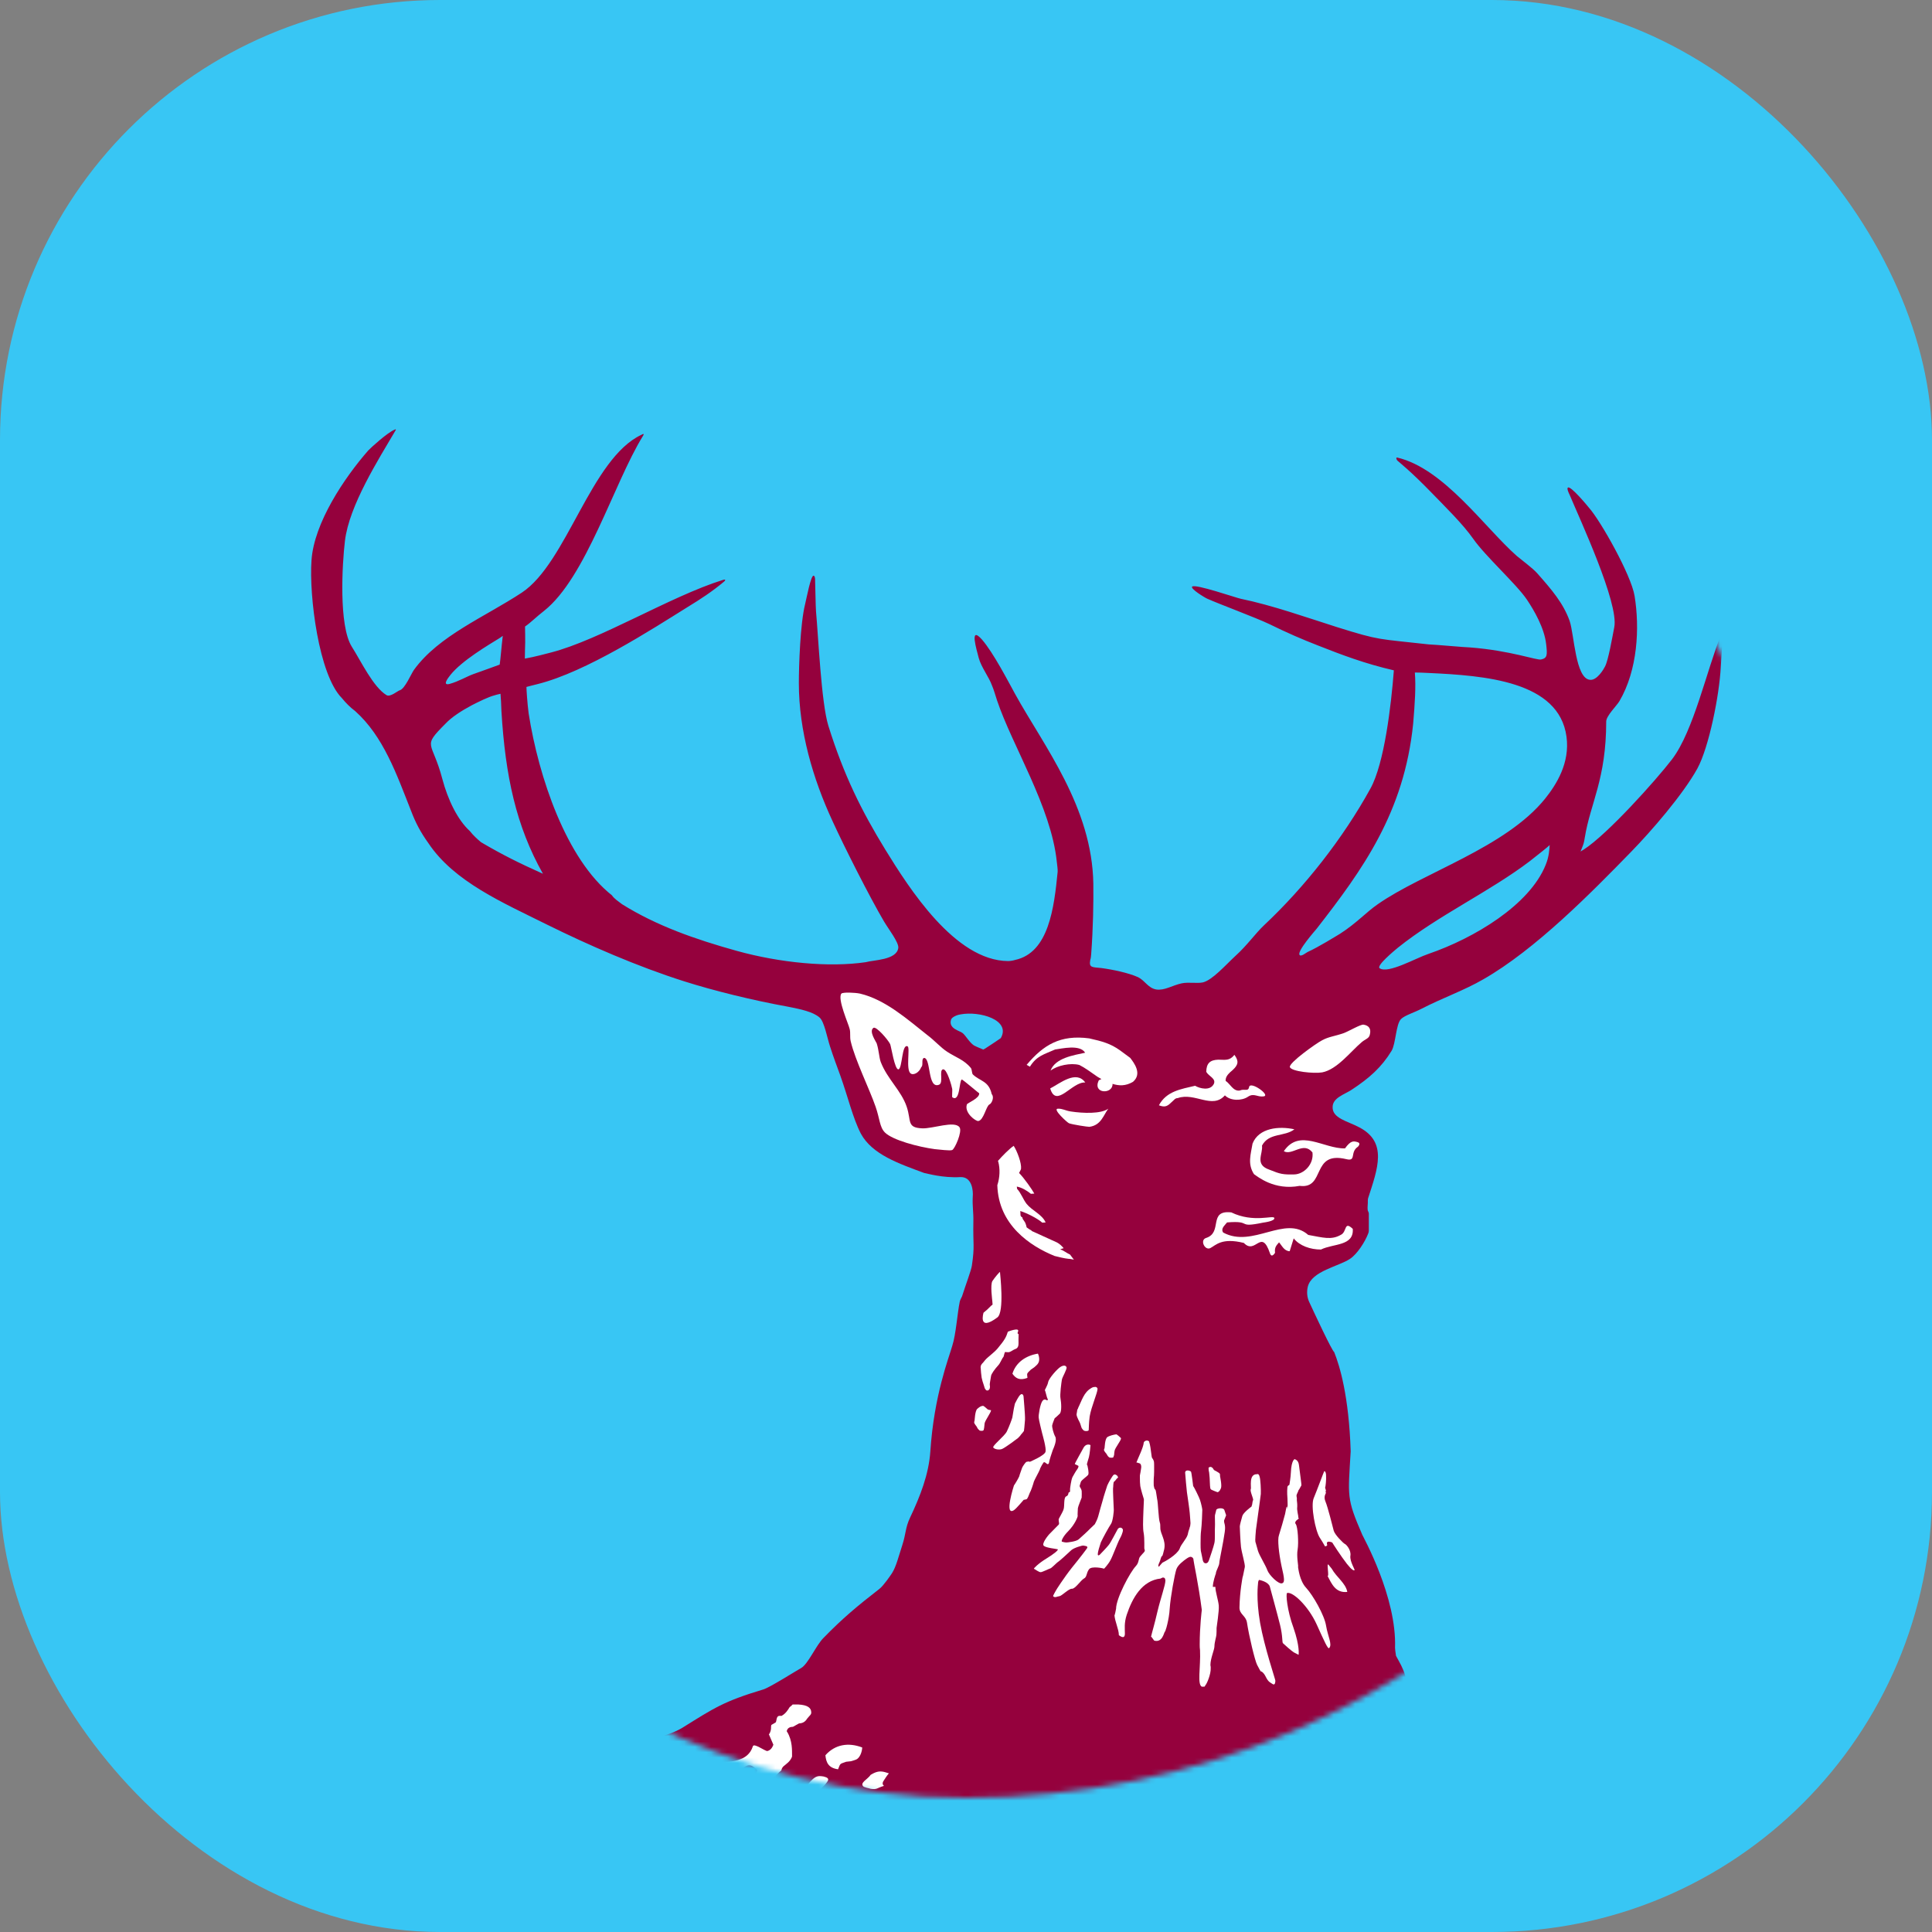 <svg width="360" height="360" viewBox="0 0 360 360" fill="none" xmlns="http://www.w3.org/2000/svg">
<rect x="0" y="0" width="360" height="360" fill="#808080" stroke="none"/>
<rect width="360" height="360" rx="82" fill="#38C6F4"/>
<mask id="mask0" mask-type="alpha" maskUnits="userSpaceOnUse" x="25" y="25" width="310" height="310">
<rect x="25" y="25" width="310" height="310" rx="155" fill="#C4C4C4"/>
</mask>
<g mask="url(#mask0)">
<path d="M292.465 92.171C294.356 96.702 301.684 112.403 300.795 116.875C300.456 118.601 299.681 123.103 299.062 124.21C298.851 124.638 297.606 126.81 296.28 126.674C293.543 126.455 293.347 118.239 292.473 115.683C291.282 112.365 289.103 109.832 286.419 106.801C285.597 105.874 283.591 104.397 282.635 103.597C276.612 98.274 269.059 87.291 260.352 85.257C260.314 85.241 260.245 85.224 260.192 85.339C260.154 85.429 260.245 85.68 260.396 85.836C260.713 86.144 262.771 87.698 266.938 92.002C269.32 94.467 272.571 97.633 274.507 100.392C276.799 103.673 282.528 108.798 284.511 111.723C285.86 113.734 287.769 117.015 288.106 120.045C288.333 122.029 288.333 122.631 287.172 122.88C286.448 123.107 281.503 121.221 273.948 120.642C273.271 120.642 266.93 120.076 266.237 120.076C256.677 118.998 257.274 119.405 249.139 116.857C243.711 115.14 237.084 112.779 231.168 111.565C230.445 111.431 222.628 108.725 222.136 109.311C221.782 109.696 224.413 111.324 224.963 111.565C227.264 112.59 233.95 115.071 236.512 116.285C239.753 117.884 242.678 119.15 245.573 120.272C250.066 122.045 254.318 123.656 259.724 124.909C259.227 131.4 257.951 142.248 255.367 146.923C250.219 156.276 243.065 165.346 235.518 172.425C233.919 173.94 232.374 176.165 230.193 178.132C228.34 179.844 225.898 182.64 224.132 183.056C223.018 183.29 221.479 182.958 220.19 183.23C218.412 183.615 217 184.609 215.449 184.375C213.919 184.11 213.398 182.755 212.064 182.083C210.286 181.285 207.42 180.675 205.221 180.381C203.553 180.192 202.867 180.381 203.154 178.866C203.154 178.806 203.268 178.715 203.328 177.759C203.696 172.812 203.765 168.191 203.727 164.695C203.509 150.393 194.523 139.033 189.179 129.367C187.874 127.001 185.108 121.618 182.958 119.154C180.56 116.47 181.994 121.098 182.37 122.591C182.823 124.302 184.33 126.248 184.821 127.681C185.19 128.494 185.5 129.692 185.785 130.509C188.614 138.944 195.842 150.327 196.913 160.526C196.973 161.168 197.116 161.991 197.078 162.442C196.416 169.113 195.443 177.512 189.157 178.869C188.779 178.989 188.22 179.08 187.845 179.08C177.924 179.02 169.346 165.42 164.958 158.303C160.533 151.082 157.247 144.495 154.35 135.229C153.024 130.948 152.474 118.439 152.051 113.917C151.982 113.171 151.908 108.489 151.877 107.872C151.861 107.614 151.779 107.268 151.59 107.268C151.071 107.268 150.285 111.505 150.015 112.599C149.111 116.202 148.854 124.065 148.854 127.284C148.854 136.218 151.5 145.172 155.125 152.991C157.289 157.739 162.061 167.184 164.731 171.716C165.515 173.049 167.518 175.635 167.384 176.623C167.097 178.915 162.725 178.869 161.337 179.285C154.477 180.296 145.326 179.412 137.29 177.182C129.534 175.026 122.326 172.492 115.926 168.498C115.24 167.954 114.479 167.509 114.027 166.832C105.493 160.1 100.352 144.714 98.511 132.97C98.246 130.964 98.091 128.371 98.096 128.001C98.882 127.807 99.551 127.609 100.246 127.451C109.262 125.174 121.399 117.31 128.177 113.082C130.483 111.681 132.759 110.188 134.84 108.438C135.098 108.228 135.172 108.113 135.105 108.03C135.067 107.97 134.888 107.992 134.63 108.083C124.852 111.157 111.795 119.232 102.674 121.582C102.012 121.756 99.479 122.435 97.796 122.722C97.796 121.833 97.856 120.091 97.864 119.691C97.887 118.628 97.833 117.648 97.833 116.742C98.873 116.042 99.921 114.949 101.368 113.832C109.178 107.672 114.396 90.026 119.755 81.312C119.807 81.236 119.989 80.942 119.922 80.889C119.845 80.822 119.711 80.92 119.501 81.025C110.098 85.457 105.636 104.878 97.225 110.433C90.365 114.955 81.771 118.423 77.136 124.816C76.608 125.562 75.446 128.358 74.497 128.623C74.12 128.7 72.755 129.935 72.033 129.536C69.529 128.014 67.276 123.205 65.549 120.499C63.084 116.548 63.763 105.036 64.277 100.771C65.068 94.182 70.496 85.671 73.677 80.241C73.744 80.121 73.791 80.069 73.744 80.016C73.706 79.971 73.61 80.031 73.488 80.083C72.229 80.588 69.138 83.377 68.618 83.936C64.193 88.993 58.501 97.423 58.041 104.44C57.581 111.037 59.39 125.729 63.694 130.071C64.456 130.999 65.24 131.797 66.189 132.507C71.458 137.227 73.893 144.252 76.586 151.068C77.439 153.322 78.359 155.062 79.82 157.105C84.629 164.321 93.759 168.217 101.93 172.287C109.674 176.116 118.771 180.091 127.471 182.849C132.959 184.598 140.217 186.384 146.778 187.574C149.273 188.064 151.46 188.524 152.703 189.587C153.592 190.326 154.151 193.447 154.663 194.984C155.29 196.967 156.036 198.897 156.572 200.397C158.018 204.43 158.9 208.304 160.408 211.238C162.533 215.156 167.562 216.839 172.198 218.564C172.801 218.664 175.643 219.523 178.974 219.334C181.099 219.259 181.372 221.806 181.259 223.012C181.168 224.731 181.41 225.876 181.373 227.604C181.283 232.035 181.658 232.042 181.094 235.835C180.974 236.703 179.956 239.37 179.263 241.548C179.103 241.887 178.909 242.227 178.84 242.535C178.388 244.669 178.14 248.62 177.439 250.783C176.806 253.037 174.047 259.942 173.354 270.458C173.06 274.719 171.492 278.742 169.569 282.807C168.665 284.731 168.83 285.778 168.122 287.934C167.391 290.195 166.975 291.928 166.222 293.119C165.928 293.57 164.669 295.42 163.892 296.044C159.678 299.316 157.002 301.553 153.459 305.188C152.058 306.575 150.579 310.086 149.282 310.812C148.402 311.295 143.431 314.445 142.241 314.799C134.8 317.037 133.058 318.267 127.135 321.953C114.334 329.89 25.698 329.498 27.34 391.602C27.34 392.302 27.159 393.734 26.962 395.235C26.63 398.273 26.534 401.604 27.242 405.727C28.643 414.54 31.085 422.644 34.327 429.391C39.852 440.864 45.003 447.506 53.181 454.894C55.248 456.755 57.629 458.309 59.671 460.292C63.734 464.288 65.876 471.963 68.99 477.209C69.322 477.554 68.863 488.132 68.863 488.245C68.786 488.538 68.659 490.355 68.433 492.451C36.011 497.826 2.456 502.011 -28 504.332V528.01H251.777V441.497C249.832 441.958 242.045 444.867 233.964 447.891C234.108 447.589 234.44 446.851 234.469 446.775C235.02 445.395 235.403 444.399 235.487 444.174C237.205 438.949 238.285 433.311 240.183 429.27C241.435 426.646 244.54 418.49 244.54 418.483C247.277 409.723 248.424 404.002 249.397 398.242C249.569 396.984 253.768 391.759 253.768 391.759C255.019 390.132 256.006 387.93 257.401 385.94C257.401 385.94 264.165 371.85 263.991 359.661C263.931 357.423 264.624 347.328 264.549 338.577C264.6 338.071 264.684 337.628 264.684 337.046C264.684 335.387 264.519 333.857 264.323 332.304C264.323 332.17 264.315 332.019 264.292 331.883C264.254 331.551 264.268 331.19 264.232 330.859C263.885 328.613 264.39 324.179 264.27 322.174C264.119 319.528 263.199 319.822 263.005 317.093C262.862 315.24 262.267 313.814 261.791 312.079C261.444 310.814 260.728 309.667 260.125 308.536C260.011 307.807 259.944 307.248 259.944 307.045C260.283 297.599 253.995 286.373 253.837 285.976C250.859 279.107 251.191 278.851 251.681 270.431C251.349 260.134 249.647 254.549 248.607 251.941C248.186 251.699 244.989 244.847 243.956 242.615C243.528 241.695 243.473 240.679 243.686 239.773C244.388 236.826 249.491 235.973 251.556 234.565C252.877 233.697 254.353 231.427 254.964 229.799C255.024 229.634 255.062 229.498 255.062 229.28V226.137C255.062 225.88 254.888 225.709 254.852 225.482C254.768 225.007 254.911 224.284 254.875 223.756C254.875 223.589 254.882 223.439 254.919 223.295C256.721 217.739 258.584 212.839 253.284 210.066C251.121 208.897 248.188 208.4 248.317 206.206C248.384 204.548 250.518 203.929 251.768 203.116C255.124 200.929 257.407 198.902 259.307 195.797C260.1 194.432 260.1 190.814 261.071 189.877C261.735 189.208 263.589 188.642 264.84 187.986C268.85 185.919 272.801 184.562 276.374 182.491C286.076 176.957 296.538 166.328 303.987 158.67C307.658 154.9 313.569 148.108 316.282 143.201C318.445 139.234 320.376 129.549 320.639 124.31C320.706 123.065 321 118.889 321 118.693C320.985 118.483 320.976 118.263 320.873 118.256C320.789 118.241 320.677 118.332 320.639 118.445C318.06 124.733 315.596 136.176 311.562 141.482C308.562 145.388 299.554 155.436 295.12 158.294C294.819 158.483 294.628 158.602 294.509 158.662C294.645 158.323 294.85 157.857 294.953 157.541C295.149 157.036 295.247 156.477 295.314 156.002C296.347 149.661 299.294 145.175 299.294 134.434C299.294 133.394 301.239 131.516 301.746 130.665C305.161 124.869 305.553 116.982 304.58 111.042C303.947 107.139 298.234 97.027 296.1 94.632C295.919 94.398 292.609 90.371 292.14 90.87C291.937 91.026 292.293 91.846 292.465 92.171ZM83.943 125.749C86.099 123.065 91.075 120.147 93.027 118.94C93.269 118.789 93.53 118.601 93.683 118.481C93.41 120.766 93.267 122.869 93.109 123.84C92.024 124.255 90.124 124.91 88.178 125.618C87.01 126.034 85.489 126.968 83.754 127.444C82.418 127.776 83.37 126.457 83.943 125.749ZM89.643 156.942C88.881 156.307 88.159 155.637 87.554 154.862C85.24 152.759 83.438 148.959 82.437 145.197C80.52 137.878 78.524 139.346 83.025 134.831C84.124 133.657 85.912 132.48 87.932 131.402C89.189 130.768 90.946 129.879 92.129 129.569C92.492 129.471 92.643 129.404 93.26 129.275C93.32 130.061 93.403 131.198 93.434 132.525C94.165 144.586 96.156 153.919 101.17 162.813C96.675 160.793 93.757 159.348 89.643 156.942ZM179.35 192.485C178.837 192.05 176.673 191.694 177.223 189.968C177.412 189.433 178.619 189.039 178.973 189.019C182.539 188.34 188.418 190.05 186.482 193.443C186.482 193.443 183.382 195.561 183.217 195.568C183.217 195.568 181.793 194.989 181.491 194.808C180.622 194.242 179.907 192.893 179.35 192.485ZM96.764 487.408C97.693 484.528 99.252 481.474 102.239 478.505C103.008 477.745 109.625 470.878 110.402 469.836C112.989 466.473 113.432 465.744 116.455 458.899C117.12 457.376 118.241 455.694 119.713 454.286C128.142 450.275 136.517 453.652 140.707 452.544C143.812 451.723 143.277 449.331 143.896 446.461C145.146 446.384 146.458 446.332 147.863 446.317C150.848 446.301 154.035 445.479 156.833 445.087L162.607 444.281C169.897 443.249 171.85 441.748 171.85 441.748C177.022 440.414 182.283 438.657 184.544 436.931C186.905 437.225 188.179 442.682 189.881 445.524C191.563 448.397 191.75 449.451 193.289 451.451C193.447 451.633 195.452 455.928 197.534 460.722C174.39 470.175 137.668 479.605 96.764 487.408ZM220.178 427.039C219.983 429.059 219.702 447.107 219.425 453.242C216.755 454.191 214.939 454.788 213.581 455.186C212.149 449.954 210.347 436.913 209.857 435.79C208.199 431.99 208.139 429.036 207.663 423.956C211.908 423.88 216.203 423.555 220.033 422.728C220.192 423.971 220.326 425.087 220.303 425.395C220.292 425.706 220.209 426.722 220.178 427.039ZM288.01 161.165C285.018 168.627 274.712 174.815 266.155 177.75C263.773 178.543 258.632 181.519 257.064 180.412C256.445 179.944 259.726 177.207 260.472 176.595C267.905 170.625 277.621 166.119 285.03 160.486C286.825 159.069 288.415 157.824 288.763 157.463C288.689 158.218 288.68 159.552 288.01 161.165ZM287.91 148.816C280.561 157.946 265.092 162.626 256.723 168.493C254.561 169.984 252.819 171.975 249.729 173.973C248.794 174.532 245.725 176.445 243.644 177.396C243.433 177.479 242.408 178.361 242.152 177.924C241.655 177.261 245.009 173.454 245.364 173.024C253.882 162.079 261.655 151.389 263.323 134.833C263.638 131.073 263.849 127.99 263.638 125.313C264.363 125.313 265.261 125.351 266.157 125.397C276.614 125.879 290.491 126.888 291.894 137.269C292.556 142.152 290.03 146.17 287.91 148.816Z" fill="#95013D"/>
<path d="M185.836 245.491C187.208 244.495 186.334 237.244 186.334 237.033C186.334 236.875 185.354 238.044 184.924 238.699C184.488 239.378 184.902 242.341 184.902 242.432C184.902 242.537 184.924 242.847 184.945 242.982C184.983 243.065 184.902 243.185 184.771 243.232C184.666 243.27 184.214 243.858 183.265 244.604C183.267 244.602 182.158 248.221 185.836 245.491Z" fill="white"/>
<path d="M252.067 228.979C250.387 227.411 251.049 229.55 249.823 230.109C248.064 231.106 246.512 230.601 243.769 230.109C239.457 226.302 233.417 232.65 227.922 229.665C227.418 228.919 228.216 228.338 228.647 227.781C233.537 227.38 230.253 228.881 235.394 227.812C235.394 227.812 237.638 227.547 237.444 226.943C237.27 226.371 233.584 227.915 229.431 225.912C225.035 225.427 227.922 229.665 224.734 230.676C223.513 231.06 224.524 233.087 225.532 232.559C226.551 232.033 227.643 230.57 231.773 231.603C233.967 233.917 235.007 228.732 236.637 233.532C236.969 234.512 237.586 233.434 237.586 233.434C237.443 232.401 237.887 232.024 238.332 231.498C238.867 232.086 239.266 233.111 240.315 233.147L241.061 230.752C242.146 232.131 244.159 232.839 246.142 232.832C248.478 231.685 252.301 232.22 252.067 228.979Z" fill="white"/>
<path d="M228.242 204.105C229.298 205.175 231.385 205.125 232.503 204.384C233.672 203.586 234.236 204.482 235.494 204.286C236.768 204.074 233.015 201.406 232.757 202.528C232.592 203.486 231.904 202.8 231.008 203.206C229.779 203.388 229.229 201.942 228.378 201.406C228.347 200.719 228.739 200.259 229.229 199.784L229.714 199.363C230.732 198.419 230.882 197.728 230.015 196.557C229.079 197.721 228.304 197.456 227.015 197.456C225.464 197.506 224.798 198.125 224.769 199.724C225.23 200.553 226.594 200.945 226.2 201.933C225.538 203.35 223.533 202.822 222.687 202.317C220.078 202.943 217.365 203.306 215.947 205.952C216.896 206.321 217.419 206.237 218.134 205.529L218.76 204.95C218.978 204.724 219.181 204.611 219.462 204.611C222.633 203.488 225.89 206.76 228.242 204.105Z" fill="white"/>
<path d="M199.506 207.104C198.457 206.937 198.005 206.552 197.101 206.591C196.082 206.636 198.88 209.193 199.196 209.305C199.934 209.568 202.604 209.968 202.981 209.968C205.206 209.69 205.642 207.707 206.516 206.591C205.144 207.57 201.872 207.465 199.506 207.104Z" fill="white"/>
<path d="M202.226 201.708C200.524 199.34 197.553 201.858 195.689 202.815C196.822 206.609 199.754 201.519 202.226 201.708Z" fill="white"/>
<path d="M233.394 213.09C233.054 215.134 232.43 216.883 233.664 218.79C234.35 219.242 237.457 221.865 242.175 220.968C247.082 221.603 244.226 214.379 250.875 215.994C252.797 216.469 251.477 214.696 253.031 213.673C253.031 213.673 253.686 213.025 252.956 212.82C252.238 212.617 251.711 212.459 250.619 213.989C246.616 214.065 242.146 210.198 239.221 214.509C240.772 215.406 242.877 212.609 244.558 214.744C244.835 216.967 242.959 218.785 241.195 218.836C239.061 218.881 238.593 218.792 236.537 217.956C233.724 216.99 235.361 215.038 235.156 213.461C236.47 211.011 239.326 211.864 241.195 210.43C238.377 209.802 234.555 210.136 233.394 213.09Z" fill="white"/>
<path d="M197.55 232.795C197.733 232.705 197.973 232.661 198.198 232.585C197.897 232.193 197.378 231.734 196.969 231.523L192.228 229.367C192.22 229.337 192.197 229.329 192.197 229.269C191.888 229.133 191.594 228.928 191.3 228.703C191.248 228.409 191.157 228.123 191.03 227.821C190.894 227.571 190.729 227.384 190.571 227.135C190.538 227.016 190.525 226.925 190.494 226.825C190.442 226.81 190.387 226.81 190.351 226.787C190.284 226.703 190.253 226.598 190.162 226.509L190.117 225.656C191.248 225.997 193.329 227.028 194.204 227.819L194.837 227.789C194.211 226.304 192.298 225.571 191.302 224.337C190.623 223.462 190.284 222.361 189.516 221.517L189.471 221.101C190.467 221.29 191.395 221.893 192.095 222.45L192.728 222.406C192.329 221.668 190.896 219.601 189.887 218.561C190.001 218.29 190.211 218.042 190.257 217.77C190.371 216.713 189.518 214.467 188.885 213.509C188.106 214.037 186.818 215.325 185.945 216.329L186.005 216.436C186.373 217.808 186.313 219.397 185.838 220.838C186.041 228.264 191.966 232.191 196.505 234.031C197.372 234.242 198.254 234.476 199.114 234.567C199.439 234.567 199.77 234.657 200.102 234.717C199.86 234.392 199.626 234.115 199.385 233.768C198.759 233.498 198.35 233.082 197.55 232.795Z" fill="white"/>
<path d="M210.598 197.121L208.706 195.723C206.92 194.451 205.426 194.043 202.953 193.486C197.556 192.769 194.427 194.714 191.299 198.417L191.91 198.763C193.175 196.734 194.489 196.502 196.6 195.558C197.812 195.408 201.227 194.555 202.2 196.161C200.097 196.622 196.63 197.119 195.747 199.502C197.004 198.522 199.53 198.001 201.129 198.446C202.147 198.95 203.256 199.779 204.378 200.556C204.642 200.752 204.951 200.881 205.238 201.068C205.056 201.144 204.779 201.251 204.711 201.362C203.581 203.881 207.388 203.917 207.305 201.966C208.495 202.327 209.709 202.411 211.119 201.581C212.867 200.075 211.321 198.068 210.598 197.121Z" fill="white"/>
<path d="M181.277 200.208C181.088 200.019 181.117 199.328 180.93 199.034C179.673 197.473 178.043 197.005 176.492 195.979C175.27 195.186 174.162 193.892 172.797 192.873C169.133 189.985 165.01 186.276 160.261 185.146C159.319 184.942 157.049 184.852 156.778 185.146C156.002 186.125 158.112 190.807 158.317 191.711C158.52 192.443 158.317 193.212 158.52 194.041C159.341 197.538 162.017 202.928 163.15 206.207C163.934 208.432 163.887 209.993 164.876 211.009C166.315 212.457 171.171 213.722 174.162 214.123C174.9 214.183 177.094 214.477 177.433 214.288C177.909 214.094 179.35 210.844 178.798 210.06C177.878 208.748 173.764 210.354 171.81 210.249C168.915 210.122 169.843 208.848 168.946 206.207C167.926 203.207 165.342 201.073 164.113 197.885C163.796 197.003 163.781 195.736 163.36 194.417C163.224 194.072 161.852 192.141 162.749 191.53C163.253 191.161 165.462 193.724 165.87 194.56C166.059 194.99 166.716 199.362 167.409 199.257C168.169 199.106 168.011 194.357 169.135 194.983C169.603 195.248 168.757 199.311 169.677 200.019C170.244 200.435 171.3 199.823 171.661 198.843C172.122 198.535 171.585 197.23 172.22 197.126C173.501 197.291 172.822 202.93 174.956 202.131C175.869 201.799 174.933 199.469 175.695 199.259C176.448 199.034 177.392 202.56 177.435 202.93C177.466 203.171 177.375 204.421 177.435 204.46C178.912 205.479 178.702 201.407 179.208 201.151C179.352 201.091 182.497 203.821 182.457 203.699C182.585 204.656 180.226 205.53 180.165 205.793C179.637 207.385 181.847 208.96 182.284 208.884C183.295 208.771 183.76 206.057 184.378 205.793C184.823 205.583 185.306 204.421 184.794 203.879C184.241 201.378 182.602 201.489 181.277 200.208Z" fill="white"/>
<path d="M127.431 340.002C127.431 340.002 127.454 340.002 127.462 339.979C127.883 339.518 128.365 339.051 129.013 338.688L129.12 338.667C129.391 338.598 129.656 338.483 130.009 338.38C132.044 337.828 133.002 337.384 133.679 335.251C133.363 334.716 133.43 334.716 133.347 334.747C133.332 334.747 133.303 334.747 133.249 334.769C133.173 334.769 133.134 334.725 133.113 334.747C132.962 334.723 132.788 334.723 132.57 334.723C130.543 335.937 127.512 337.647 127.111 339.752C127.111 339.835 127.195 339.85 127.195 339.859C127.318 339.94 127.407 340.031 127.431 340.002Z" fill="white"/>
<path d="M150.351 332.739C150.042 333.207 149.846 333.606 149.311 333.682C146.039 335.551 144.682 336.027 144.682 336.027C144.698 336.268 144.215 337.557 144.146 337.813L143.116 338.762C142.851 339.409 142.693 339.856 142.714 340.313C142.731 340.584 142.186 340.282 142.322 340.674V340.789C142.239 341.745 141.176 341.888 140.776 342.289L139.548 343.019C138.726 343.721 138.1 344.4 138.1 344.4L138.876 345.048C138.876 345.048 142.094 343.743 144.469 343.043C145.299 342.945 145.631 341.805 146.663 341.21L146.761 341.15H146.883C147.282 341.338 147.161 341.475 147.244 341.58C147.295 341.7 147.335 341.85 147.402 342.008C147.462 342.288 147.56 342.627 147.583 342.747L147.636 342.866L147.598 342.943C147.696 343.877 151.155 345.144 152.091 345.235C152.739 345.378 153.312 345.409 153.864 345.409C156.207 345.378 157.775 344.195 158.748 341.888C158.198 341.73 157.737 341.611 157.299 341.64C156.833 341.647 156.372 341.745 155.829 342.017C155.143 342.333 154.646 342.734 153.893 342.734C153.456 342.749 152.98 342.598 152.438 342.273L152.12 342.122L152.271 341.805C153.719 338.91 154.398 338.843 157.699 337.99C159.448 337.794 159.477 336.399 159.515 334.853C158.987 334.671 158.49 334.582 158.067 334.582C155.603 334.575 154.298 337.214 151.915 338.571C151.781 338.631 151.657 338.662 151.538 338.662C150.837 338.593 149.413 338.261 149.209 337.13C149.209 337.016 149.209 336.903 149.24 336.822C149.505 336.059 150.739 335.216 151.962 334.145C153.213 333.156 154.367 331.958 154.314 331.612C154.314 331.581 154.329 331.581 154.314 331.544C154.314 331.43 154.207 331.296 153.968 331.183C153.757 331.1 153.516 331.047 153.47 331.025C153.193 330.98 152.951 330.949 152.741 330.949C152.009 330.949 151.503 331.408 150.924 332.049L150.351 332.739Z" fill="white"/>
<path d="M133.262 330.503L133.338 330.443H133.512H134.356C134.483 330.443 134.356 330.444 134.614 330.391C134.959 330.444 134.44 331.113 135.058 331.514C135.118 331.589 135.2 331.619 135.323 331.589C136.04 331.658 137.485 330.173 138.73 329.237C139.009 329.055 139.296 328.943 139.559 328.943C140.29 328.943 140.666 329.514 140.893 329.652L141.096 329.796L141.029 330.066C140.394 332.042 140.326 333.323 137.946 334.1L137.131 334.96C137.123 335.405 136.996 336.158 136.574 336.964C136.574 336.964 135.781 337.619 134.485 339.053C133.18 340.408 131.892 342.127 131.99 342.571L132.013 342.655C132.021 342.655 132.021 342.662 132.111 342.662C132.866 342.715 134.864 341.501 136.575 340.528L136.626 340.468H136.695C140.395 339.902 139.475 335.704 141.609 333.487L141.813 333.253L145.589 329.885C145.642 329.607 145.778 329.313 146.005 329.115C146.593 328.611 147.173 328.279 147.544 327.433C147.587 327.342 147.596 327.239 147.587 327.101C147.573 326.204 147.687 324.371 146.667 322.698L146.593 322.6L146.631 322.45C146.791 321.922 147.302 321.764 147.754 321.764L148.885 321.136C149.616 321.098 150.046 320.813 150.407 320.232C150.905 319.599 151.206 319.501 151.162 319.018C151.124 318.296 150.603 317.699 148.71 317.603H147.7C147.556 317.775 147.339 317.955 147.141 318.098C146.801 318.65 146.419 319.274 145.709 319.682L145.642 319.726H145.535C145.444 319.726 145.341 319.711 145.27 319.726C144.54 319.726 144.78 320.864 144.479 320.983C143.709 321.488 143.709 321.263 143.673 321.762C143.711 322.598 143.355 323.094 143.272 323.17L144.108 325.106C143.95 325.507 143.673 326.11 142.987 326.282C142.511 326.29 140.468 324.731 140.288 325.393C139.339 328.34 136.209 328.197 133.639 328.514C131.046 328.943 129.531 328.883 129.696 333.12C129.689 333.166 129.696 333.166 129.696 333.166H129.741C132.017 333.126 131.776 332.002 133.262 330.503Z" fill="white"/>
<path d="M206.455 271.348C206.575 271.462 206.62 271.522 206.733 271.589C206.927 271.627 206.927 271.627 206.99 271.627C206.99 271.627 207.019 271.618 207.05 271.627H207.17C207.17 271.627 207.177 271.627 207.192 271.618H207.268C207.607 271.52 207.419 271.513 207.478 271.46C207.509 271.407 207.509 271.346 207.598 271.121C207.606 270.91 207.636 270.636 207.682 270.359C207.749 269.816 208.872 268.459 208.872 268.059C208.872 268.007 208.932 268.007 208.774 267.871C208.714 267.803 208.126 267.268 207.998 267.268C207.506 267.328 206.664 267.538 206.315 267.803C205.863 268.188 205.847 269.756 205.823 269.771V269.816C205.823 269.816 205.764 269.974 205.711 270.132V270.177C205.749 270.478 206.194 270.878 206.223 270.976C206.319 271.123 206.386 271.295 206.455 271.348Z" fill="white"/>
<path d="M183.206 261.962C182.714 261.978 182.46 262.227 182.09 262.528C181.674 262.936 181.621 264.602 181.607 264.631C181.607 264.631 181.562 264.813 181.523 265.002V265.032C181.547 265.365 182.006 265.778 182.021 265.891C182.088 266.058 182.209 266.208 182.248 266.276C182.36 266.397 182.442 266.479 182.549 266.562C182.714 266.608 182.723 266.608 182.814 266.608H182.828H182.964H182.986H183.062C183.416 266.479 183.237 266.448 183.296 266.433C183.327 266.364 183.327 266.274 183.38 266.056C183.418 265.829 183.431 265.537 183.471 265.212C183.561 264.66 184.668 263.2 184.668 262.784C184.668 262.739 184.097 262.731 183.982 262.566C183.93 262.528 183.325 261.962 183.206 261.962Z" fill="white"/>
<path d="M225.347 274.797C225.445 275.409 225.424 276.948 225.529 277.345C225.56 277.398 225.529 277.398 225.656 277.541C225.701 277.601 226.81 278.053 226.908 278.053C227.231 277.919 227.344 277.654 227.503 277.314C227.714 276.803 227.344 275.129 227.344 275.129V275.091C227.344 275.091 227.344 274.91 227.322 274.716V274.678C227.229 274.362 226.249 274.001 226.189 273.894C226.122 273.767 226.008 273.585 225.957 273.54C225.843 273.442 225.774 273.396 225.692 273.358C225.572 273.335 225.549 273.335 225.518 273.335C225.487 273.358 225.487 273.358 225.473 273.358H225.382V273.366L225.338 273.389C225.104 273.54 225.231 273.509 225.202 273.578C225.202 273.647 225.219 273.745 225.219 273.972C225.278 274.195 225.34 274.496 225.347 274.797Z" fill="white"/>
<path d="M201.558 266.099C201.656 266.271 201.806 266.431 201.926 266.543C202.093 266.648 202.168 266.603 202.235 266.648H202.416H202.454H202.56H202.612C202.861 266.55 202.808 266.534 202.861 266.514C202.892 266.414 202.861 266.431 202.861 266.414C202.899 266.271 202.87 265.224 203.044 263.943C203.336 262.15 204.49 259.578 204.514 258.794C204.49 258.742 204.514 258.694 204.43 258.591C204.34 258.484 204.182 258.402 204.009 258.44C203.641 258.44 203.429 258.584 203.166 258.765C202.901 258.923 202.652 259.141 202.396 259.458C202.035 259.867 201.658 260.627 201.347 261.351C201.182 261.712 201.062 262.014 200.926 262.271C200.888 262.415 200.843 262.496 200.812 262.565C200.768 262.596 200.768 262.616 200.768 262.656C200.768 262.656 200.768 262.678 200.752 262.678H200.73C200.73 262.73 200.699 263.012 200.616 263.447C200.6 263.485 200.6 263.5 200.6 263.531C200.6 264.082 201.235 265.031 201.286 265.273C201.369 265.599 201.512 265.939 201.558 266.099Z" fill="white"/>
<path d="M190.235 267.324C190.333 267.217 190.785 266.698 190.792 266.646C190.823 266.569 190.912 265.642 190.995 264.566C191.041 263.541 190.718 260.479 190.725 260.231C190.725 260.013 190.515 259.588 190.166 259.862C189.79 260.118 189.172 261.452 189.112 261.55C189.081 261.679 188.961 262.185 188.908 262.499C188.863 262.833 188.674 263.842 188.631 264.15C188.571 264.399 188.043 265.831 187.611 266.729C187.183 267.609 184.822 269.428 185.085 269.729C185.304 270.054 186.232 270.224 186.76 269.977C187.326 269.729 189.406 268.192 189.671 267.974C189.903 267.745 190.166 267.475 190.235 267.324Z" fill="white"/>
<path d="M186.026 254.386C186.387 254.018 186.705 253.098 186.975 252.847C187.042 252.735 187.178 252.051 187.24 251.996C187.278 251.973 187.293 251.958 187.293 251.913C187.42 251.958 187.563 251.958 187.728 251.958H187.979C188.318 251.913 188.839 251.483 189.176 251.377C189.748 251.203 189.788 250.661 189.788 250.261C189.764 249.984 189.788 249.243 189.803 248.664C189.803 248.476 189.494 248.619 189.668 248.189C190.151 247.193 187.799 248.144 187.799 248.144C187.496 249.116 187.24 249.652 185.89 251.265C185.19 252.094 184.05 252.856 183.569 253.428C183.335 253.737 183.117 253.98 182.95 254.15C182.823 254.361 182.749 254.43 182.74 254.648C182.702 254.715 182.718 254.822 182.74 254.905C182.749 255.395 182.839 256.096 182.914 256.691C182.981 257.083 183.155 257.635 183.315 258.092C183.366 258.302 183.449 258.513 183.504 258.703C183.571 258.778 183.594 258.861 183.631 258.876C183.64 258.914 183.669 258.968 183.707 258.983C183.731 259.007 183.79 259.119 184.024 259.097C184.063 259.097 184.092 259.074 184.13 259.074L184.228 259.007C184.462 258.803 184.462 258.598 184.462 258.304V258.184C184.462 258.17 184.431 258.17 184.431 258.141C184.407 257.747 184.507 257.446 184.665 256.406C184.707 256.014 185.362 255.11 186.026 254.386Z" fill="white"/>
<path d="M193.759 273.83C193.819 273.498 194.354 272.63 194.461 272.518C194.485 272.374 194.763 272.487 194.988 272.699C195.207 272.924 195.472 272.826 195.485 272.441C195.537 272.095 195.989 270.677 196.156 270.233C196.36 269.757 197 268.333 196.624 267.685C196.283 267.059 196.02 265.952 196.056 265.605C196.109 265.264 196.51 264.324 196.51 264.301C196.517 264.262 196.585 264.217 196.624 264.193C196.624 264.193 197.024 263.869 197.445 263.448C197.889 263.086 197.739 261.27 197.612 260.591C197.461 259.936 197.777 257.577 197.868 257.072C197.967 256.552 198.857 255.12 198.728 254.766C198.615 254.405 198.149 254.358 197.614 254.699C197.078 255 195.472 256.771 195.312 257.526C195.171 258.272 194.605 259.018 194.71 259.078C194.777 259.094 195.095 260.533 195.171 260.593C195.269 260.684 195.269 260.827 195.171 260.925C195.095 261.032 194.657 260.45 194.227 261.068C193.819 261.664 193.474 263.691 193.549 264.183C193.594 264.665 194.046 266.489 194.175 267.01C194.302 267.514 194.988 269.83 194.817 270.523C194.607 271.255 192.004 272.318 191.937 272.371H191.823C191.785 272.371 191.716 272.32 191.656 272.32C191.612 272.32 191.371 272.371 191.24 272.403C191.082 272.494 190.578 273.2 190.456 273.503C190.358 273.811 189.995 274.753 189.914 275.109C189.785 275.434 189.137 276.534 188.934 276.798C188.934 276.798 187.048 282.602 188.934 281.395C189.46 281.034 190.698 279.504 190.75 279.473C190.781 279.473 190.81 279.45 190.856 279.45H190.908C190.908 279.45 191.082 279.397 191.278 279.359C191.467 279.299 191.754 278.506 191.881 278.176C192.099 277.844 192.536 276.524 192.65 276.073C192.801 275.652 193.637 274.183 193.759 273.83Z" fill="white"/>
<path d="M201.967 294.142C202.555 293.855 202.397 293.145 202.903 292.438C203.363 291.721 205.714 292.256 205.731 292.303C205.745 292.303 206.544 291.436 206.899 290.752C207.301 290.073 208.173 287.628 208.694 286.649C209.244 285.638 209.311 285.028 209.19 284.915C208.912 284.487 208.46 284.645 208.27 284.932C208.075 285.24 206.929 287.532 206.573 287.91C206.295 288.278 205.127 289.499 204.914 289.71C204.651 289.922 204.515 289.81 204.562 289.499C204.577 289.175 204.833 288.242 205.119 287.413C205.482 286.607 206.644 284.489 207.028 283.945C207.36 283.462 207.585 281.549 207.531 281.164C207.516 280.772 207.359 277.589 207.397 277.348C207.464 277.083 207.397 276.174 207.614 276.067C207.774 275.976 208.068 275.555 208.068 275.555C208.068 275.555 208.27 275.359 208.293 275.359C208.293 275.359 208.346 275.345 208.346 275.316C208.346 275.316 208.293 275.216 208.226 275.036C208.135 274.916 207.796 274.621 207.517 274.811C207.268 275.005 206.553 276.259 206.326 276.795C206.145 277.352 205.64 278.882 205.482 279.531C205.293 280.134 204.773 282.034 204.644 282.516C204.531 283.014 204.049 283.948 204.01 284.001C204.01 284.039 203.98 284.039 203.965 284.046C203.898 284.097 203.522 284.491 203.092 284.883C202.655 285.351 201.426 286.451 201.005 286.826C200.537 287.256 198.864 287.422 198.684 287.422C198.525 287.422 198.096 287.347 197.898 287.271C197.664 287.256 198.042 286.315 199.045 285.318C200.341 283.999 200.824 282.613 200.809 282.484C200.771 282.295 200.826 281.497 200.847 281.028C200.9 280.629 201.49 279.288 201.55 279.068C201.573 278.782 201.573 278.065 201.557 277.831C201.55 277.589 201.256 277.085 201.218 277.063C201.218 276.987 201.165 276.927 201.179 276.844C201.179 276.836 201.292 276.499 201.404 276.114C201.555 275.751 202.566 275.103 202.769 274.8C202.958 274.448 202.655 273.241 202.655 273.211C202.655 273.151 202.588 272.976 202.55 272.933C202.526 272.895 202.526 272.759 202.55 272.75C202.564 272.69 202.7 272.147 202.903 271.521C203.061 270.955 203.197 269.365 203.197 269.296C203.197 269.222 202.419 268.904 201.938 269.697C201.53 270.481 200.198 272.759 200.279 272.826C200.454 272.864 200.807 273.091 200.922 273.127C201.02 273.211 200.922 273.497 200.74 273.76C200.513 274.04 200.152 274.68 199.851 275.216C199.586 275.72 199.39 277.379 199.39 277.441V277.842C199.399 278 199.27 278.083 199.172 278.083C199.029 278.083 199.172 278.642 198.668 278.829C198.171 279.01 198.381 280.602 198.2 281.174C198.042 281.8 197.265 282.937 197.265 283.133C197.265 283.329 197.325 283.76 197.34 283.819C197.363 283.926 197.325 284.037 197.265 284.097L195.479 285.915C195.479 285.915 194.017 287.589 194.492 288.04C194.935 288.432 196.813 288.599 197.076 288.683C197.327 288.781 196.369 289.572 194.951 290.432C193.51 291.305 192.532 292.292 192.667 292.323C192.81 292.361 193.623 293.009 193.955 292.949C194.28 292.911 195.432 292.332 195.674 292.263C195.915 292.232 196.677 291.403 197.075 291.089C197.528 290.81 199.111 289.316 199.602 288.864C200.107 288.389 201.744 287.952 201.818 287.99C201.916 287.99 202.256 288.073 202.421 288.104C202.588 288.142 202.655 288.324 202.588 288.436C202.504 288.603 201.254 290.253 199.768 292.071C198.305 293.911 196.723 296.359 196.723 296.426C196.723 296.457 196.135 297.392 196.247 297.452C196.601 297.784 197 297.452 197.399 297.428C197.844 297.39 199.172 295.965 199.768 296.04C200.377 296.032 201.403 294.45 201.967 294.142Z" fill="white"/>
<path d="M228.175 281.469C228.061 280.821 226.691 281.024 226.636 281.354C226.605 281.498 226.388 282.303 226.388 282.343C226.355 282.441 226.426 284.115 226.388 284.514C226.328 284.989 226.448 286.842 226.288 287.504C226.154 288.183 225.399 290.354 225.248 290.798C225.143 291.001 225.074 291.259 224.669 291.303C224.261 291.259 224.208 290.971 224.125 290.746C224.027 290.315 223.892 289.522 223.756 288.967C223.718 288.709 223.711 288.181 223.711 287.633C223.711 286.795 223.72 285.757 223.811 285.153C223.938 284.211 224.029 281.723 224.029 281.383V281.324C224.029 281.129 223.802 280.066 223.591 279.463C223.457 279.033 222.499 277.081 222.326 276.892C222.326 276.892 222.04 274.457 221.934 274.239C221.791 274.036 220.902 273.754 220.833 274.382C220.909 275.279 221.067 277.344 221.167 278.059C221.294 278.905 221.657 281.383 221.693 281.957C221.753 282.469 221.807 283.614 221.829 283.804V283.835H221.806L221.829 283.873C221.806 283.993 221.776 284.242 221.776 284.311C221.776 284.354 221.753 284.394 221.753 284.476H221.722C221.691 284.492 221.691 284.507 221.691 284.552C221.691 284.65 221.66 284.748 221.61 284.884C221.495 285.154 221.399 285.539 221.306 285.971C221.065 286.799 220.085 287.704 219.807 288.586C219.303 289.74 217.011 291.005 216.59 291.187L215.948 291.925C215.608 291.872 216.144 290.962 216.144 290.878C216.144 290.802 216.392 290.123 216.436 289.996C216.543 289.869 216.528 290.426 216.933 288.684C217.287 286.982 216.211 285.842 216.211 284.733C216.211 284.242 216.194 283.88 216.12 283.723C215.85 282.953 215.802 279.99 215.608 279.291C215.508 278.823 215.412 277.669 215.274 277.573C215.224 277.489 215.109 277.436 215.086 277.279C215.071 277.211 215.033 277.014 214.98 276.81C214.98 276.66 214.971 276.486 214.971 276.177C214.971 275.8 214.98 275.304 215.031 274.939C215.055 274.638 215.055 273.99 215.055 273.371C215.055 272.979 215.055 272.551 215.031 272.437C215.031 272.263 214.828 271.818 214.737 271.758C214.655 271.653 214.625 271.577 214.603 271.426C214.603 271.426 214.489 270.62 214.369 269.724C214.338 269.43 214.225 268.969 214.104 268.57C213.683 268.223 213.147 268.57 213.124 268.811C213.04 269.767 212.024 271.758 211.752 272.52H211.79H211.89C212.024 272.58 212.146 272.626 212.273 272.647C212.507 272.693 212.559 272.889 212.607 272.979C212.621 273.099 212.657 273.214 212.657 273.333C212.657 273.484 212.619 273.591 212.607 273.754C212.561 274.117 212.454 274.653 212.403 274.925V275.362C212.403 275.852 212.418 276.531 212.478 276.921C212.561 277.442 213.097 279.228 213.126 279.289C213.142 279.349 213.149 279.44 213.149 279.463C213.142 279.681 212.99 282.826 212.99 284.084C212.99 284.672 213.028 285.26 213.097 285.592C213.314 286.753 213.18 288.524 213.247 288.646C213.314 288.744 213.314 288.827 213.314 288.924C213.314 288.947 213.314 289.043 213.264 289.105C213.18 289.189 213.18 289.189 213.149 289.248C213.142 289.292 213.082 289.355 213.013 289.399C212.87 289.557 212.728 289.74 212.494 289.987C212.079 290.424 212.291 291.101 211.679 291.78C210.558 292.941 207.963 297.85 207.963 299.77C207.963 299.787 207.654 301.414 207.654 300.879C207.738 302.16 208.484 303.606 208.484 304.693C208.484 304.655 209.583 305.688 209.607 304.423C209.607 303.503 209.44 302.447 209.952 300.881C210.992 297.774 212.794 294.509 216.254 294.141C216.458 294.034 216.474 294.012 216.663 293.952H216.761C217.04 293.976 217.102 294.172 217.102 294.262C217.154 294.353 217.154 294.457 217.154 294.511C217.154 295.371 216.309 297.64 215.661 300.338C215.104 302.774 214.705 303.988 214.478 304.984C214.577 304.924 215.037 305.753 215.106 305.713C216.59 306.091 216.869 304.274 217.042 304.055C217.042 304.055 217.102 304.017 217.102 303.988C217.154 303.913 217.176 303.806 217.222 303.655C217.305 303.459 217.41 303.075 217.508 302.659C217.697 301.853 217.907 300.768 217.96 299.705C218.111 297.487 218.887 293.395 219.181 292.468C219.439 291.624 220.53 290.818 221.165 290.381C221.399 290.237 221.497 290.17 221.669 290.123C221.691 290.101 221.775 290.092 221.827 290.092C222.159 290.092 222.393 290.357 222.393 290.62V290.689C222.393 290.991 223.321 295.166 223.932 299.939V300.059C223.932 300.059 223.548 303.037 223.548 306.437C223.548 306.791 223.555 307.138 223.608 307.499C223.758 310.591 223.005 314.105 224.029 314.308C224.143 314.224 224.549 314.42 224.564 314.065C224.881 313.816 225.658 311.903 225.596 310.84V310.591C225.566 310.439 225.544 310.326 225.544 310.198C225.567 308.976 226.29 307.401 226.29 306.791C226.306 305.922 226.66 304.922 226.66 304.597C226.691 304.204 226.691 303.783 226.691 303.518V303.352C226.691 303.171 227.195 300.155 227.097 299.153C227.006 298.159 226.471 296.598 226.464 295.694H225.988C226.027 294.684 226.464 293.457 226.569 293.175V293.108C226.569 292.769 227.195 291.72 227.195 291.261C227.226 290.666 227.948 287.439 228.213 285.465C228.424 284.031 228.025 283.873 228.094 283.302C228.094 283.302 228.486 282.345 228.471 282.345L228.175 281.469Z" fill="white"/>
<path d="M241.886 291.901C241.947 291.81 241.563 289.95 241.797 288.72C241.998 287.491 241.84 284.544 241.45 283.994C241.029 283.49 242.06 282.976 242.045 282.931C241.918 282.871 241.886 282.742 241.918 282.622C241.956 282.539 241.615 281.384 241.722 280.769C241.746 280.141 241.67 279.909 241.655 279.615C241.617 279.35 241.699 279.336 241.617 278.967C241.526 278.546 241.655 278.463 241.746 278.212C241.92 277.889 241.964 277.617 242.002 277.617C242.062 277.617 242.243 277.202 242.494 276.781C242.546 276.653 242.192 274.331 242.063 273.147C241.965 271.964 241.279 271.971 241.279 271.897C241.279 271.821 240.632 272.017 240.534 274.385C240.496 275.305 240.283 276.517 240.283 276.555C240.283 276.586 240.245 276.653 240.232 276.713C240.18 276.744 239.9 276.804 239.886 277.172C239.795 277.891 239.886 279.125 239.902 279.261C239.94 279.856 239.94 280.867 239.902 281.078C239.886 281.272 239.833 280.657 239.833 280.693C239.81 280.753 239.742 280.791 239.713 280.844C239.683 280.867 239.599 281.41 239.457 282.11C239.291 282.796 238.552 285.344 238.303 286.105C238.024 286.859 238.287 289.398 238.793 291.805C239.352 294.173 239.396 294.821 238.953 295.002C238.305 295.341 236.458 293.478 236.147 292.574C235.853 291.707 234.632 289.785 234.398 288.955C234.157 288.133 233.963 287.417 233.963 287.409C233.963 287.402 233.939 287.366 233.93 287.342C233.93 287.326 233.901 287.063 233.901 286.934C233.901 286.805 233.961 285.607 234.028 285.05C234.102 284.499 234.436 282.003 234.563 281.159C234.668 280.299 234.864 279.08 234.932 278.385C234.97 277.715 234.888 275.581 234.69 275.098C234.563 274.594 234.269 274.637 234.238 274.697C232.611 274.637 233.213 277.169 233.07 277.486C232.843 277.788 233.627 279.334 233.491 279.53C233.364 279.771 233.347 280.328 233.309 280.403C233.257 280.472 233.24 280.562 233.24 280.606C233.24 280.651 233.209 280.733 233.173 280.749C233.142 280.766 231.674 281.849 231.493 282.475C231.297 283.123 231.017 284.21 231.017 284.42C231.017 284.638 231.13 287.255 231.242 288.271C231.369 289.275 232.019 291.431 231.959 291.966C231.861 292.516 231.674 293.3 231.591 293.743C231.545 293.788 231.545 293.85 231.545 293.85C231.545 293.85 231.01 296.512 230.959 299.533C230.943 300.831 232.15 301.034 232.355 302.339C232.747 304.94 233.846 309.447 234.238 310.21C234.676 310.979 234.841 311.46 235.008 311.46C235.166 311.444 235.61 311.912 235.814 312.364C236.363 313.48 236.643 313.451 237.155 313.812C237.637 314.113 237.637 313.276 237.646 313.178C237.69 313.064 235.61 306.974 234.797 302.383C234.012 297.8 234.42 295.184 234.42 294.997C234.413 294.853 234.503 294.349 234.678 294.401C234.843 294.452 236.298 294.741 236.607 295.614C236.848 296.512 237.979 300.613 238.521 302.784C239.049 304.94 238.875 306.018 239.064 306.192C239.267 306.386 240.662 307.654 241.1 307.901C241.528 308.128 241.953 308.346 241.967 308.346C241.998 308.346 242.209 306.733 241.033 303.348C239.81 300.031 239.568 296.902 239.833 296.835C240.88 296.525 243.769 299.254 245.321 302.638C246.843 306.007 247.448 307.359 247.68 307.086C248.292 306.4 247.41 304.869 247.094 302.925C246.793 300.973 244.642 297.225 243.392 295.884C242.118 294.534 241.922 292.151 241.891 292.099C241.866 292.051 241.866 291.941 241.886 291.901Z" fill="white"/>
<path d="M246.914 288.149C246.914 288.149 247.358 288.058 247.298 287.884C247.033 287.002 247.87 287.325 247.977 287.325C248.044 287.325 248.226 287.402 248.271 287.461C248.293 287.536 249.884 290 250.984 291.412C251.888 292.55 252.258 292.686 252.392 292.586C252.543 292.519 251.489 290.973 251.623 289.909C251.812 288.891 250.893 287.799 250.583 287.685C250.291 287.543 248.723 285.988 248.518 285.213C248.315 284.422 247.402 280.774 246.986 279.801C246.534 278.769 247.153 278.203 247.07 278.119C246.986 278.059 246.972 277.894 247.055 277.834C247.13 277.751 246.874 277.23 246.926 277.17C246.986 277.103 247.153 275.695 247.093 274.985C247.093 274.254 246.836 274.065 246.739 274.163C246.649 274.314 245.391 277.729 244.787 279.17C244.192 280.594 245.104 285.275 245.917 286.52C246.694 287.712 246.876 288.149 246.914 288.149Z" fill="white"/>
<path d="M156.162 329.68C156.63 328.519 156.432 328.724 157.67 328.279L158.543 328.181C158.8 328.112 159.508 327.916 159.704 327.773C160.332 327.336 160.641 326.289 160.662 325.617C158.084 324.63 155.588 325.045 153.803 327.065C153.93 328.399 154.362 329.439 156.162 329.68Z" fill="white"/>
<path d="M192.714 254.777C192.895 254.626 193.376 254.21 193.445 254.016C193.784 253.519 193.626 252.666 193.4 252.23C191.071 252.615 189.284 253.92 188.65 255.969C189.231 256.814 189.984 257.303 191.447 256.747C191.349 255.775 191.305 256.016 192.089 255.208L192.714 254.777Z" fill="white"/>
<path d="M160.949 332.943L161.515 333.132C161.766 333.177 162 333.252 162.247 333.32C163.453 333.502 163.37 333.161 164.725 332.769C164.725 332.769 164.199 332.46 164.651 331.82C165.012 331.284 165.201 330.93 165.631 330.44L165.201 330.304C164.17 329.965 163.453 329.965 162.239 330.713C161.704 331.547 160.038 332.241 160.949 332.943Z" fill="white"/>
<path d="M247.493 291.506C247.176 291.422 247.704 293.751 247.379 293.676C248.139 295.108 248.856 296.874 251.048 296.631C250.747 294.988 249.045 293.918 248.137 292.288L247.493 291.506Z" fill="white"/>
<path d="M253.689 194.229C251.669 195.941 249.136 199.303 246.363 199.822C244.846 200.087 240.634 199.664 240.352 198.842C240.104 198.073 245.23 194.418 246.363 193.837C247.628 193.151 248.738 193.091 250.441 192.487C251.33 192.148 253.524 190.861 254.059 190.928C255.061 191.072 255.565 191.698 255.228 192.872C255.046 193.536 254.42 193.598 253.689 194.229Z" fill="white"/>
</g>
</svg>
